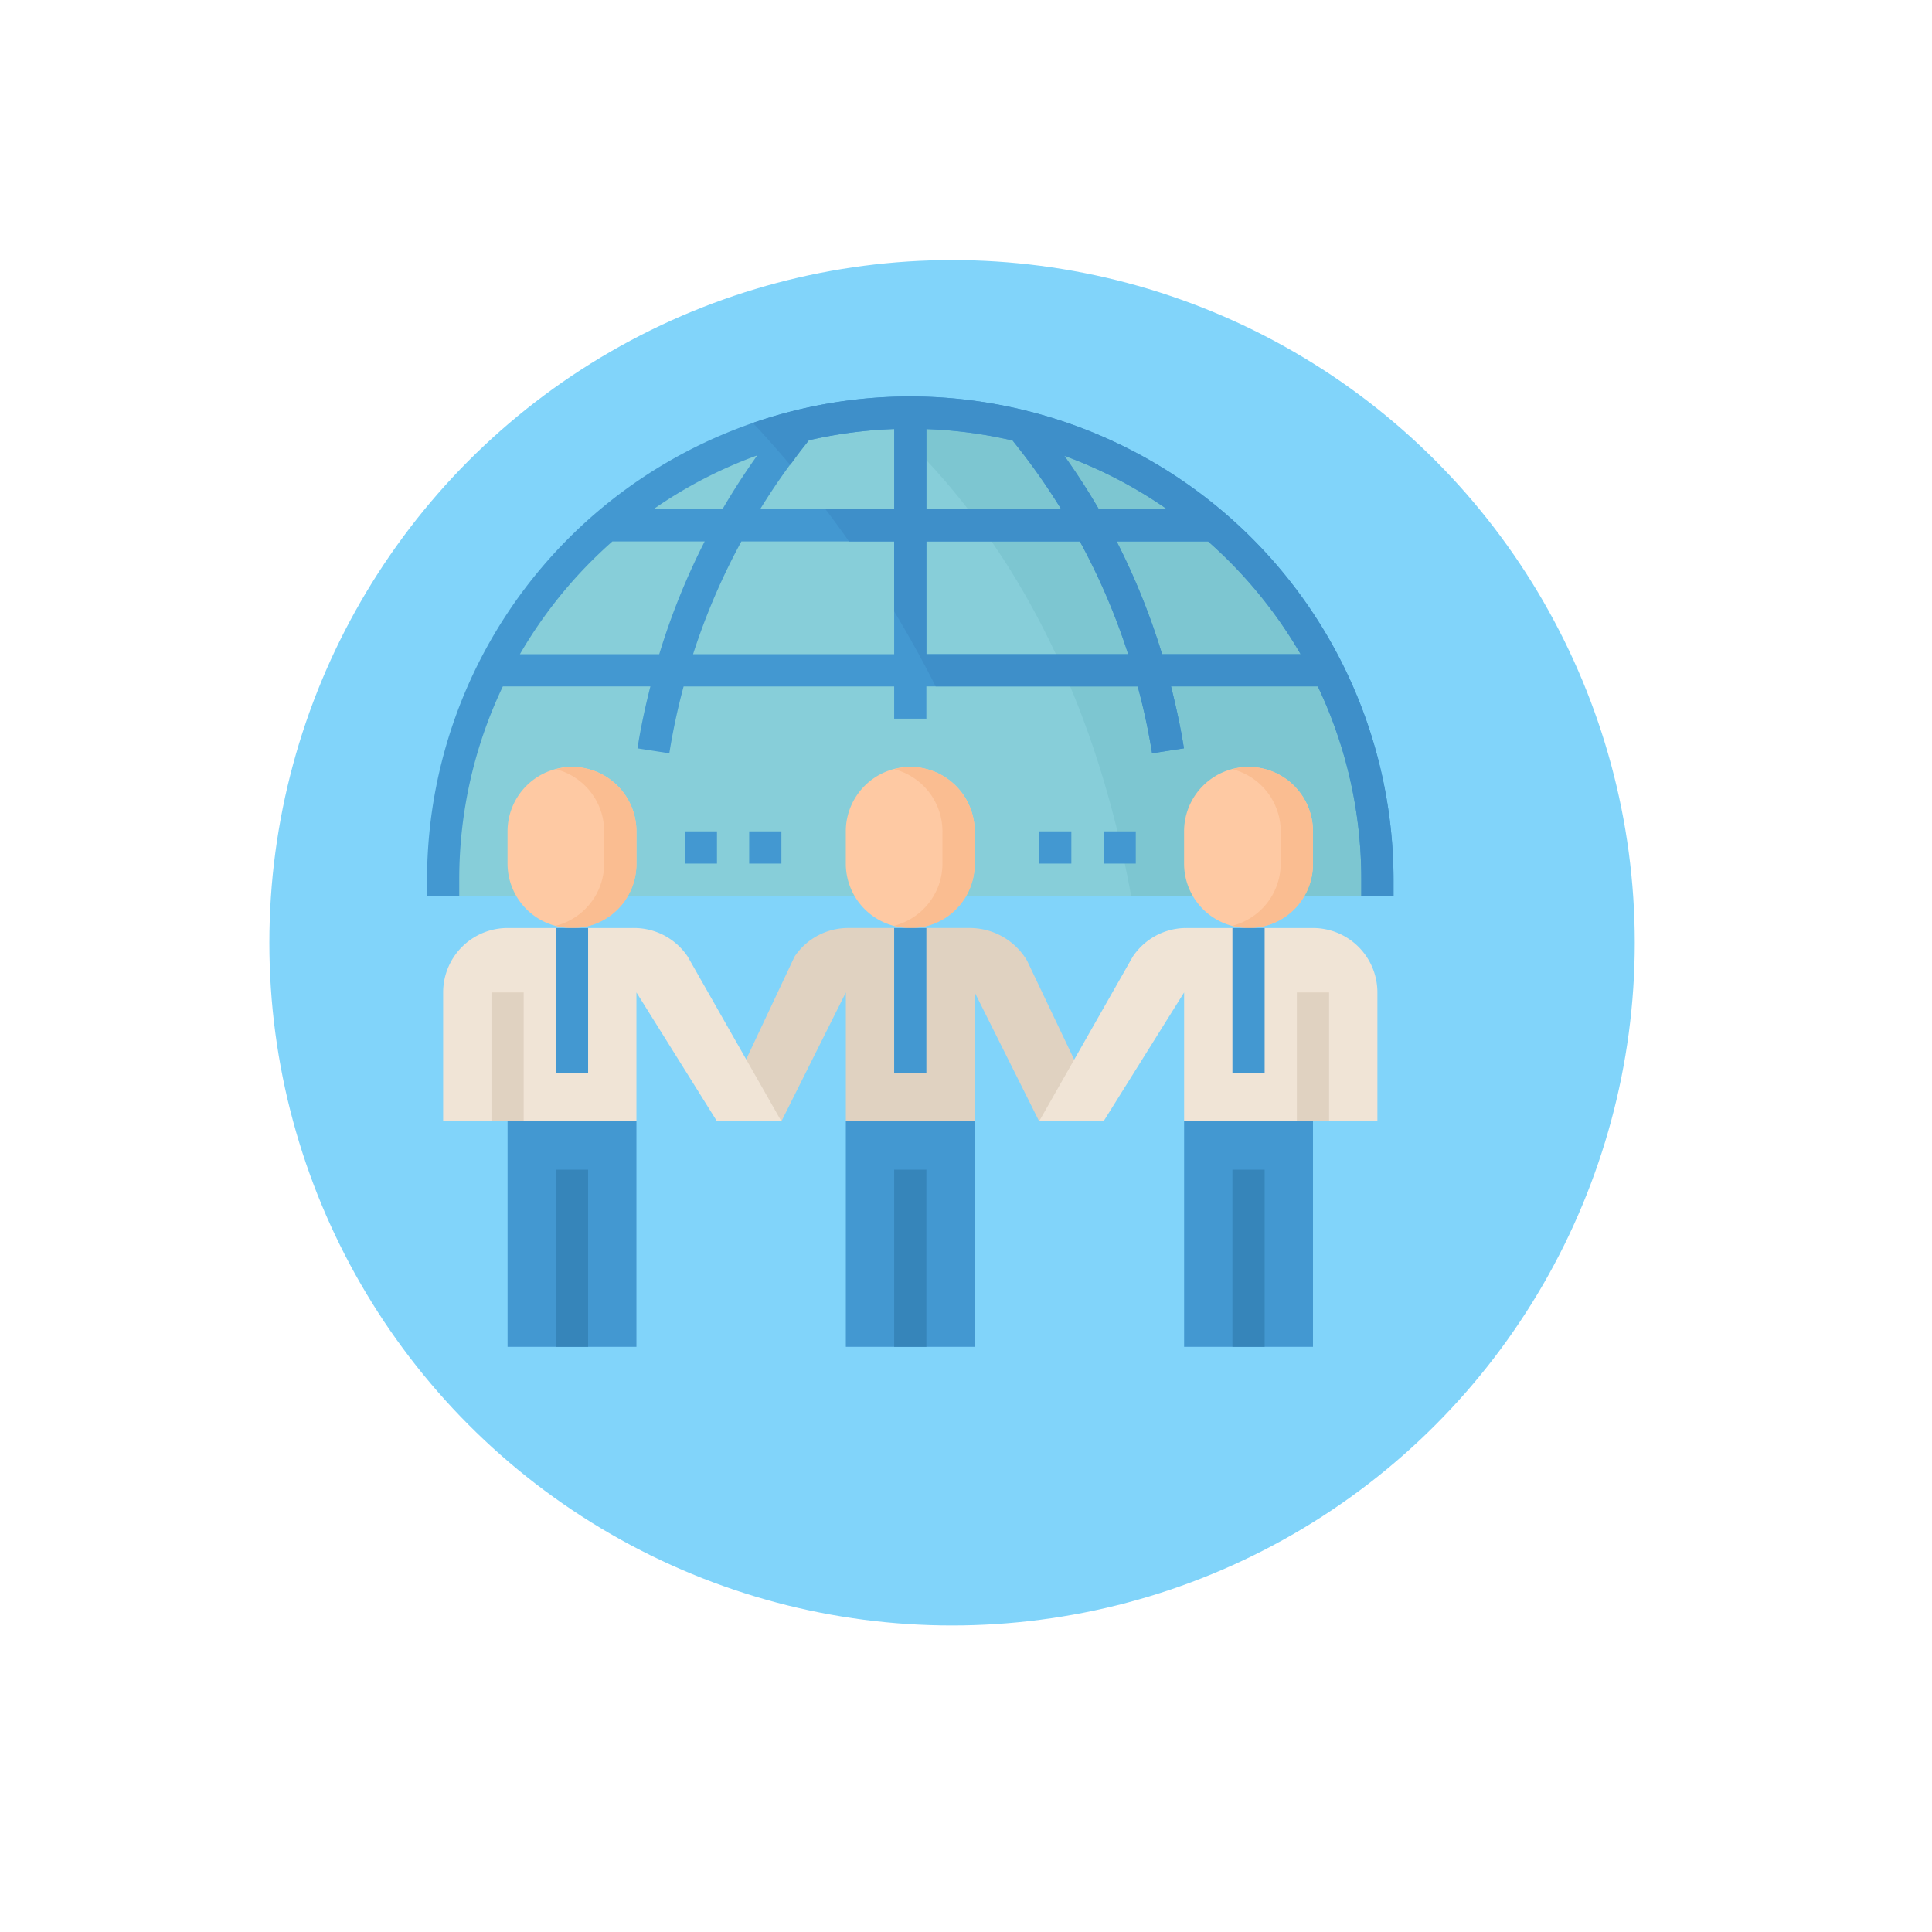 <svg xmlns="http://www.w3.org/2000/svg" xmlns:xlink="http://www.w3.org/1999/xlink" width="208" height="208" viewBox="0 0 208 208">
  <defs>
    <filter id="Elipse_4064" x="0" y="0" width="208" height="208" filterUnits="userSpaceOnUse">
      <feOffset dy="3" input="SourceAlpha"/>
      <feGaussianBlur stdDeviation="3" result="blur"/>
      <feFlood flood-opacity="0.161"/>
      <feComposite operator="in" in2="blur"/>
      <feComposite in="SourceGraphic"/>
    </filter>
  </defs>
  <g id="Grupo_73302" data-name="Grupo 73302" transform="translate(-696 -1008)">
    <g transform="matrix(1, 0, 0, 1, 696, 1008)" filter="url(#Elipse_4064)">
      <circle id="Elipse_4064-2" data-name="Elipse 4064" cx="95" cy="95" r="95" transform="translate(9 6)" fill="#fff"/>
    </g>
    <circle id="Elipse_4065" data-name="Elipse 4065" cx="73.5" cy="73.5" r="73.5" transform="translate(725 1036)" fill="#81d4fa"/>
    <g id="Grupo_72980" data-name="Grupo 72980" transform="translate(223.974 -48.318)">
      <g id="Grupo_72979" data-name="Grupo 72979" transform="translate(518 1099)">
        <path id="Trazado_144526" data-name="Trazado 144526" d="M109.072,64.826c.021-.578.045-1.153.045-1.734a50.292,50.292,0,0,0-100.584,0c0,.581.024,1.157.045,1.734Z" transform="translate(-6.799 -11.066)" fill="#87ced9"/>
        <path id="Trazado_144527" data-name="Trazado 144527" d="M292.693,63.092A50.292,50.292,0,0,0,242.4,12.8c-1.165,0-2.319.054-3.468.132,9.28,7.986,22.132,23.727,27.244,51.894h26.471C292.669,64.248,292.693,63.673,292.693,63.092Z" transform="translate(-190.375 -11.066)" fill="#7dc6d1"/>
        <path id="Trazado_144528" data-name="Trazado 144528" d="M228.8,200.533h0a6.937,6.937,0,0,1,6.937,6.937v3.468a6.937,6.937,0,0,1-6.937,6.937h0a6.937,6.937,0,0,1-6.937-6.937V207.47A6.937,6.937,0,0,1,228.8,200.533Z" transform="translate(-176.778 -160.646)" fill="#fec9a3"/>
        <rect id="Rectángulo_32370" data-name="Rectángulo 32370" width="13.874" height="24.279" transform="translate(45.089 78.039)" fill="#4398d1"/>
        <rect id="Rectángulo_32371" data-name="Rectángulo 32371" width="3.468" height="19.076" transform="translate(50.292 83.242)" fill="#3685ba"/>
        <path id="Trazado_144529" data-name="Trazado 144529" d="M408,217.876h0a6.937,6.937,0,0,1-6.937-6.937v-3.468A6.937,6.937,0,0,1,408,200.534h0a6.937,6.937,0,0,1,6.937,6.937v3.468A6.937,6.937,0,0,1,408,217.876Z" transform="translate(-319.559 -160.647)" fill="#fec9a3"/>
        <rect id="Rectángulo_32372" data-name="Rectángulo 32372" width="13.874" height="24.279" transform="translate(81.508 78.039)" fill="#4398d1"/>
        <rect id="Rectángulo_32373" data-name="Rectángulo 32373" width="3.468" height="19.076" transform="translate(86.71 83.242)" fill="#3685ba"/>
        <path id="Trazado_144530" data-name="Trazado 144530" d="M195.221,306.677l-8.239-17.3a7.181,7.181,0,0,0-6.094-3.512h-13.17a6.936,6.936,0,0,0-5.771,3.089L153.6,306.677h6.937l6.937-13.874v13.874h13.874V292.8l6.937,13.874Z" transform="translate(-122.384 -228.638)" fill="#e0d2c1"/>
        <path id="Trazado_144531" data-name="Trazado 144531" d="M339.875,285.882c.153-.01.305-.016.459-.016h13.414a6.937,6.937,0,0,1,6.937,6.937v13.874h-20.81V292.8L331.2,306.677h-6.937l10.081-17.722a6.936,6.936,0,0,1,5.771-3.089Z" transform="translate(-258.367 -228.638)" fill="#f0e4d6"/>
        <rect id="Rectángulo_32374" data-name="Rectángulo 32374" width="3.468" height="13.874" transform="translate(93.647 64.165)" fill="#e0d2c1"/>
        <path id="Trazado_144532" data-name="Trazado 144532" d="M49.6,200.533h0a6.937,6.937,0,0,1,6.937,6.937v3.468a6.937,6.937,0,0,1-6.937,6.937h0a6.937,6.937,0,0,1-6.937-6.937V207.47A6.937,6.937,0,0,1,49.6,200.533Z" transform="translate(-33.996 -160.646)" fill="#fec9a3"/>
        <g id="Grupo_72977" data-name="Grupo 72977" transform="translate(13.874 39.887)">
          <path id="Trazado_144533" data-name="Trazado 144533" d="M70,200.533a6.9,6.9,0,0,0-1.734.244,6.921,6.921,0,0,1,5.2,6.692v3.468a6.922,6.922,0,0,1-5.2,6.692,6.855,6.855,0,0,0,8.671-6.692V207.47A6.937,6.937,0,0,0,70,200.533Z" transform="translate(-68.267 -200.533)" fill="#fabd91"/>
          <path id="Trazado_144534" data-name="Trazado 144534" d="M249.2,200.533a6.9,6.9,0,0,0-1.734.244,6.921,6.921,0,0,1,5.2,6.692v3.468a6.922,6.922,0,0,1-5.2,6.692,6.855,6.855,0,0,0,8.671-6.692V207.47A6.937,6.937,0,0,0,249.2,200.533Z" transform="translate(-211.049 -200.533)" fill="#fabd91"/>
          <path id="Trazado_144535" data-name="Trazado 144535" d="M428.4,200.533a6.9,6.9,0,0,0-1.734.244,6.921,6.921,0,0,1,5.2,6.692v3.468a6.923,6.923,0,0,1-5.2,6.692,6.855,6.855,0,0,0,8.671-6.692V207.47A6.937,6.937,0,0,0,428.4,200.533Z" transform="translate(-353.831 -200.533)" fill="#fabd91"/>
        </g>
        <rect id="Rectángulo_32375" data-name="Rectángulo 32375" width="13.874" height="24.279" transform="translate(8.671 78.039)" fill="#4398d1"/>
        <rect id="Rectángulo_32376" data-name="Rectángulo 32376" width="3.468" height="19.076" transform="translate(13.874 83.242)" fill="#3685ba"/>
        <path id="Trazado_144536" data-name="Trazado 144536" d="M29.344,285.882a4.49,4.49,0,0,0-.459-.016H15.471A6.937,6.937,0,0,0,8.534,292.8v13.874h20.81V292.8l8.671,13.874h6.937L34.871,288.955a6.936,6.936,0,0,0-5.771-3.089Z" transform="translate(-6.8 -228.638)" fill="#f0e4d6"/>
        <rect id="Rectángulo_32377" data-name="Rectángulo 32377" width="3.468" height="13.874" transform="translate(6.937 64.165)" fill="#e0d2c1"/>
        <g id="Grupo_72978" data-name="Grupo 72978" transform="translate(0 0)">
          <rect id="Rectángulo_32378" data-name="Rectángulo 32378" width="3.468" height="3.468" transform="translate(27.747 46.823)" fill="#4398d1"/>
          <rect id="Rectángulo_32379" data-name="Rectángulo 32379" width="3.468" height="3.468" transform="translate(34.684 46.823)" fill="#4398d1"/>
          <rect id="Rectángulo_32380" data-name="Rectángulo 32380" width="3.468" height="3.468" transform="translate(65.9 46.823)" fill="#4398d1"/>
          <rect id="Rectángulo_32381" data-name="Rectángulo 32381" width="3.468" height="3.468" transform="translate(72.836 46.823)" fill="#4398d1"/>
          <path id="Trazado_144537" data-name="Trazado 144537" d="M52.026,4.267A52.085,52.085,0,0,0,0,56.293v1.734H3.468V56.293a48.267,48.267,0,0,1,4.695-20.81H24.045c-.557,2.2-1.041,4.42-1.387,6.67l3.427.534a69.922,69.922,0,0,1,1.54-7.2H50.292v3.468H53.76V35.483H76.511a69.459,69.459,0,0,1,1.549,7.2l3.427-.531c-.347-2.254-.841-4.469-1.387-6.672H95.9a48.29,48.29,0,0,1,4.686,20.81v1.734h3.468V56.293A52.085,52.085,0,0,0,52.026,4.267ZM40.289,10.028l.819-1.041A48.42,48.42,0,0,1,50.3,7.773v8.633H35.862A70.527,70.527,0,0,1,40.289,10.028Zm-8.482,6.378H24.379a48.469,48.469,0,0,1,11.172-5.791C34.217,12.492,32.962,14.419,31.807,16.406ZM53.76,7.779a48.431,48.431,0,0,1,9.285,1.233l.8,1.016a70.119,70.119,0,0,1,4.429,6.378H53.76Zm14.847,2.875a48.43,48.43,0,0,1,11.066,5.752H72.328Q70.606,13.446,68.607,10.654ZM10,32.014a48.851,48.851,0,0,1,9.958-12.139h9.932A74.125,74.125,0,0,0,25,32.014Zm18.644,0a70.674,70.674,0,0,1,5.2-12.139H50.292V32.014Zm25.115,0V19.875H70.285a70.492,70.492,0,0,1,5.2,12.139Zm25.377,0a74.414,74.414,0,0,0-4.892-12.139h9.849a48.85,48.85,0,0,1,9.958,12.139Z" transform="translate(0 -4.267)" fill="#4398d1"/>
          <rect id="Rectángulo_32382" data-name="Rectángulo 32382" width="3.468" height="15.608" transform="translate(50.292 57.229)" fill="#4398d1"/>
          <rect id="Rectángulo_32383" data-name="Rectángulo 32383" width="3.468" height="15.608" transform="translate(86.71 57.229)" fill="#4398d1"/>
          <rect id="Rectángulo_32384" data-name="Rectángulo 32384" width="3.468" height="15.608" transform="translate(13.874 57.229)" fill="#4398d1"/>
        </g>
        <path id="Trazado_144538" data-name="Trazado 144538" d="M189.559,4.267a51.76,51.76,0,0,0-16.947,2.849c1.287,1.366,2.638,2.882,4.022,4.526.4-.538.775-1.087,1.188-1.615l.819-1.041a48.42,48.42,0,0,1,9.191-1.214v8.633h-7.4c.838,1.11,1.682,2.254,2.53,3.468h4.863V27.4c1.511,2.525,3.009,5.2,4.469,8.083h21.75a69.457,69.457,0,0,1,1.549,7.2l3.427-.531c-.347-2.254-.841-4.469-1.387-6.672h15.8a48.291,48.291,0,0,1,4.686,20.81v1.734h3.469V56.293A52.085,52.085,0,0,0,189.559,4.267Zm27.647,12.139h-7.344q-1.722-2.96-3.722-5.752A48.422,48.422,0,0,1,217.205,16.406ZM191.293,7.779a48.431,48.431,0,0,1,9.285,1.233l.8,1.016a70.123,70.123,0,0,1,4.429,6.378H191.293Zm0,24.235V19.875h16.525a70.492,70.492,0,0,1,5.2,12.139Zm25.377,0a74.413,74.413,0,0,0-4.892-12.139h9.849a48.85,48.85,0,0,1,9.958,12.139Z" transform="translate(-137.533 -4.267)" fill="#3e8fc9"/>
      </g>
    </g>
  </g>
</svg>
